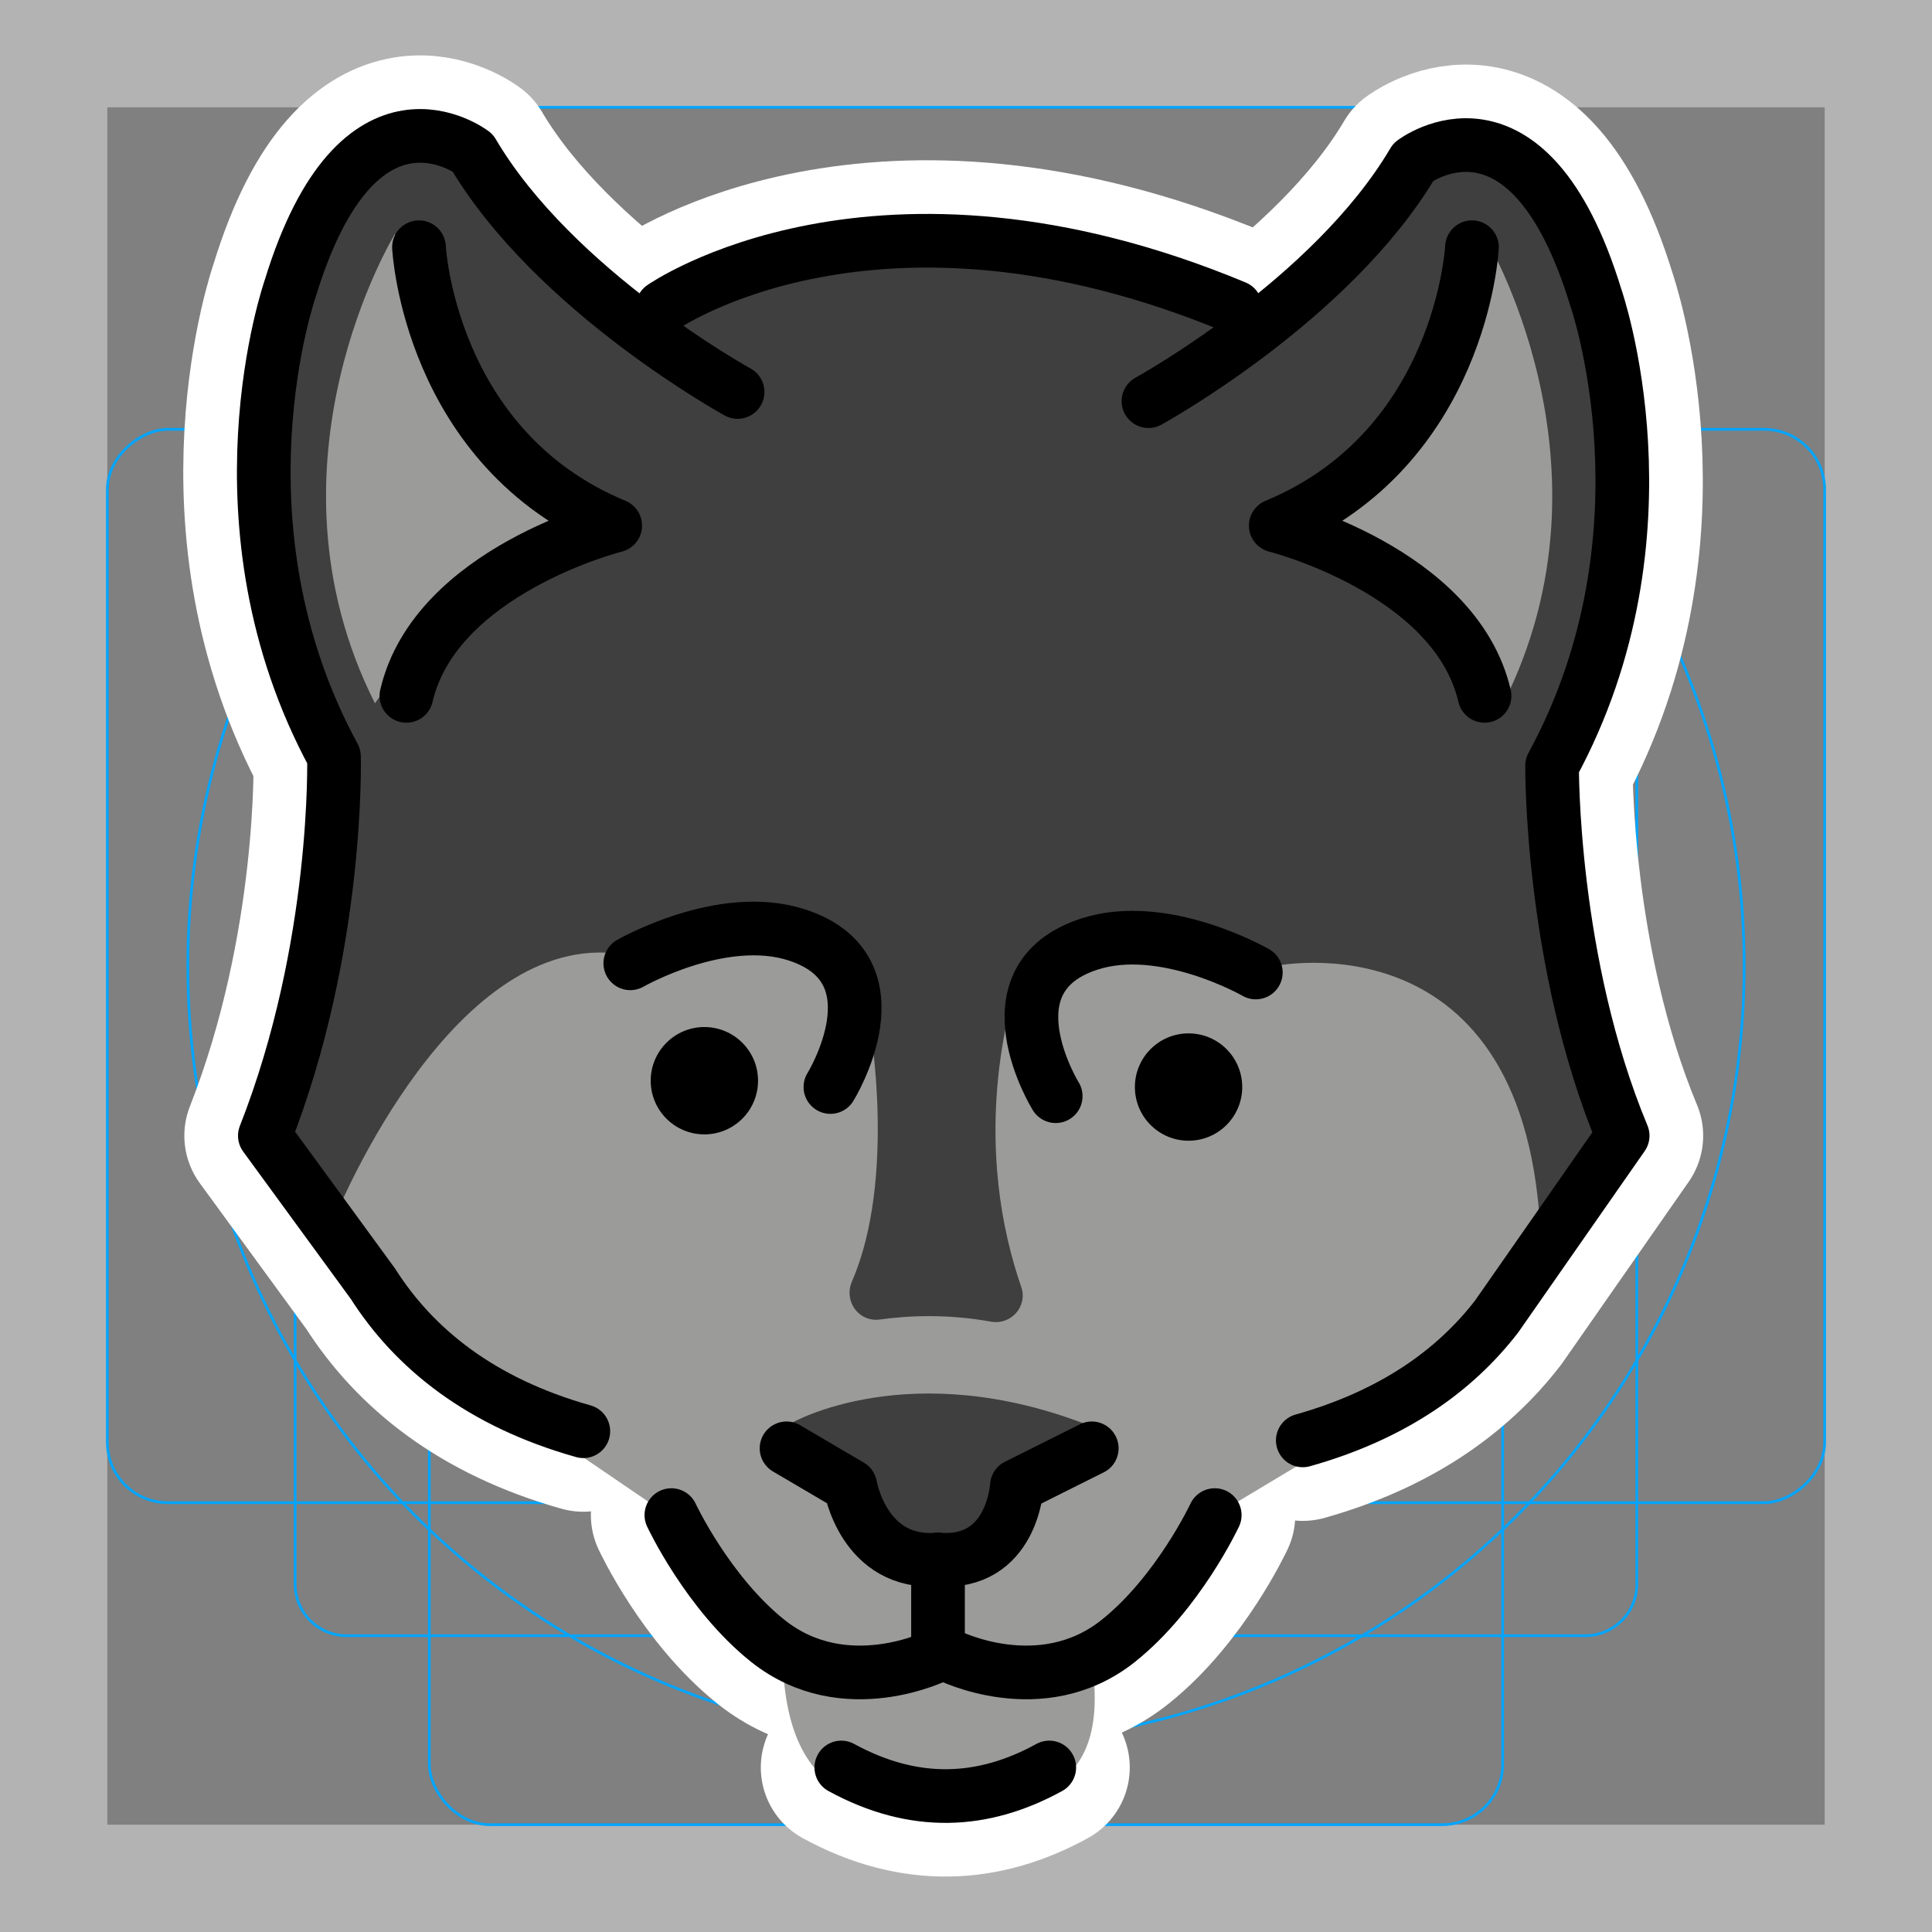 <svg viewBox="0 0 72 72" xmlns="http://www.w3.org/2000/svg"><rect x="0" y="0" width="72" height="72" fill="#808080" stroke="none"/><path fill="#b3b3b3" d="M68 4v64H4V4h64m4-4H0v72h72V0z"/><path fill="none" stroke="#00a5ff" stroke-miterlimit="10" stroke-width=".1" d="M12.923 10.958h46.154A1.923 1.923 0 0161 12.881v46.154a1.923 1.923 0 01-1.923 1.923H12.923A1.923 1.923 0 0111 59.035V12.881a1.923 1.923 0 011.923-1.923z"/><rect x="16" y="4" rx="2.254" width="40" height="64" fill="none" stroke="#00a5ff" stroke-miterlimit="10" stroke-width=".1"/><rect x="16" y="4" rx="2.254" width="40" height="64" transform="rotate(90 36 36)" fill="none" stroke="#00a5ff" stroke-miterlimit="10" stroke-width=".1"/><circle cx="36" cy="36" r="29" fill="none" stroke="#00a5ff" stroke-miterlimit="10" stroke-width=".1"/><g stroke-linecap="round" stroke-miterlimit="10" stroke-width="6" stroke="#fff" fill="none" stroke-linejoin="round"><circle cx="26.25" cy="40.275" r="2"/><circle cx="44.294" cy="40.511" r="2"/><path d="M29.312 53.975l2.375 1.396s.49 2.966 3.27 2.748v3.562s-3.468 1.76-6.343-.53c-2.237-1.784-3.594-4.688-3.594-4.688m-3.281-3.125c-3.83-1.078-6.303-3.08-7.846-5.504L9.87 42.326c2.774-7.05 2.576-14.134 2.576-14.134-4.708-8.667-1.625-17.459-1.625-17.459 2.542-8.291 6.792-5.041 6.792-5.041 3.042 5.166 9.875 8.916 9.875 8.916"/><path d="M15.614 9.213s.375 7.5 7.313 10.375c0 0-6.699 1.679-7.782 6.345m39.711-16.72s-.375 7.5-7.313 10.375c0 0 6.698 1.679 7.782 6.345M30.947 40.51s2.711-4.38-1.25-5.668c-2.791-.908-6.208 1.058-6.208 1.058m11.843 25.781s3.469 1.76 6.344-.53c2.237-1.784 3.594-4.688 3.594-4.688m-4.583-2.488l-2.791 1.396s-.157 2.966-2.938 2.748"/><path d="M42.8 14.95s6.834-3.75 9.876-8.916c0 0 4.25-3.25 6.792 5.041 0 0 3.083 8.792-1.626 17.459 0 0-.067 7.318 2.63 13.792l-4.697 6.736c-1.56 2.022-3.872 3.674-7.224 4.617"/><path d="M39.343 40.852s-2.711-4.38 1.25-5.668c2.791-.908 6.208 1.058 6.208 1.058M24.688 11.451s7.953-5.577 21.352 0M31.353 65.869c2.72 1.485 5.29 1.353 7.75 0"/></g><path fill="#9B9B9A" d="M53.213 6.21l-6.25 6s-5.875-3.125-12-3.125-10.75 3-10.75 3l-6.75-6-3.25-.375-3 3.75-1.5 7.5s-.125 9.75 2.5 11.625-2 13.25-2 13.25l3.375 6.75 8 5.625 2.75 1.875s3.333 7.584 10.994 5.596c0 0 5.756 3.488 10.38-5.47l2.5-1.5 6.376-3.626 6-8.125s-3.25-10.75-2.5-14.25 2.875-9.5 2.625-11.25-2-8.625-2-8.625-1.875-4.75-5.5-2.625z"/><path fill="#3F3F3F" d="M12.421 45.502s4.083-10.25 10.167-10l7.583-.417 2.25 3.167s.986 5.682-.67 9.502c-.319.735.25 1.53 1.044 1.42 1.11-.154 2.54-.207 4.133.08.754.135 1.382-.574 1.13-1.297-.685-1.967-1.446-5.432-.554-9.788l2.75-2.917 3.75.167 3.5.583s9.5-2 9.917 10.25l2.667-3.917-2.5-12.25 1-2.583 2-7.5-1.084-8.917-2.75-5.166-4.083.083-4.417 5.167-1.666.667-5.25-1.834-9.25-.666-8.417 2.833-6-6.833-3.583-.167-3.5 5.667-.834 6.916 1.25 6.917 1.584 3.667-.75 6.833-2 6.5 2.583 3.833zm17.068 7.533s4.438-2.563 11.188.125l.062.812-2.25 1.5-.937 1.625s-1.313 1.25-2 1c-.688-.25-3-1.125-3-1.125l-.75-1.562-2.625-1.438.062-.875"/><path fill="#9B9B9A" d="M55.275 8.71s5.25 8.563.75 17.5c0 0-4.437-6.5-7.937-6.375 0 0 7.062-4.25 7.187-11.125zm-40.552 0s-5.25 8.563-.75 17.5c0 0 4.437-6.5 7.937-6.375 0 0-7.062-4.25-7.187-11.125zm14.454 53.366c.116 2.442.875 4.204 2.676 4.858h6.584c2.111-.714 2.538-2.477 2.302-4.652l-11.562-.206"/><circle cx="26.25" cy="40.275" r="2"/><circle cx="44.294" cy="40.511" r="2"/><path fill="none" stroke="#000" stroke-linecap="round" stroke-linejoin="round" stroke-miterlimit="10" stroke-width="2" d="M29.312 53.975l2.375 1.396s.49 2.966 3.27 2.748v3.562s-3.468 1.76-6.343-.53c-2.237-1.784-3.594-4.688-3.594-4.688m-3.281-3.125c-3.83-1.078-6.303-3.08-7.846-5.504L9.87 42.326c2.774-7.05 2.576-14.134 2.576-14.134-4.708-8.667-1.625-17.459-1.625-17.459 2.542-8.291 6.792-5.041 6.792-5.041 3.042 5.166 9.875 8.916 9.875 8.916"/><path fill="none" stroke="#000" stroke-linecap="round" stroke-linejoin="round" stroke-miterlimit="10" stroke-width="2" d="M15.614 9.213s.375 7.5 7.313 10.375c0 0-6.699 1.679-7.782 6.345m39.711-16.72s-.375 7.5-7.313 10.375c0 0 6.698 1.679 7.782 6.345M30.947 40.51s2.711-4.38-1.25-5.668c-2.791-.908-6.208 1.058-6.208 1.058m11.843 25.781s3.469 1.76 6.344-.53c2.237-1.784 3.594-4.688 3.594-4.688m-4.583-2.488l-2.791 1.396s-.157 2.966-2.938 2.748"/><path fill="none" stroke="#000" stroke-linecap="round" stroke-linejoin="round" stroke-miterlimit="10" stroke-width="2" d="M42.8 14.95s6.834-3.75 9.876-8.916c0 0 4.25-3.25 6.792 5.041 0 0 3.083 8.792-1.626 17.459 0 0-.067 7.318 2.63 13.792l-4.697 6.736c-1.56 2.022-3.872 3.674-7.224 4.617"/><path fill="none" stroke="#000" stroke-linecap="round" stroke-linejoin="round" stroke-miterlimit="10" stroke-width="2" d="M39.343 40.852s-2.711-4.38 1.25-5.668c2.791-.908 6.208 1.058 6.208 1.058M24.688 11.451s7.953-5.577 21.352 0M31.353 65.869c2.72 1.485 5.29 1.353 7.75 0"/></svg>